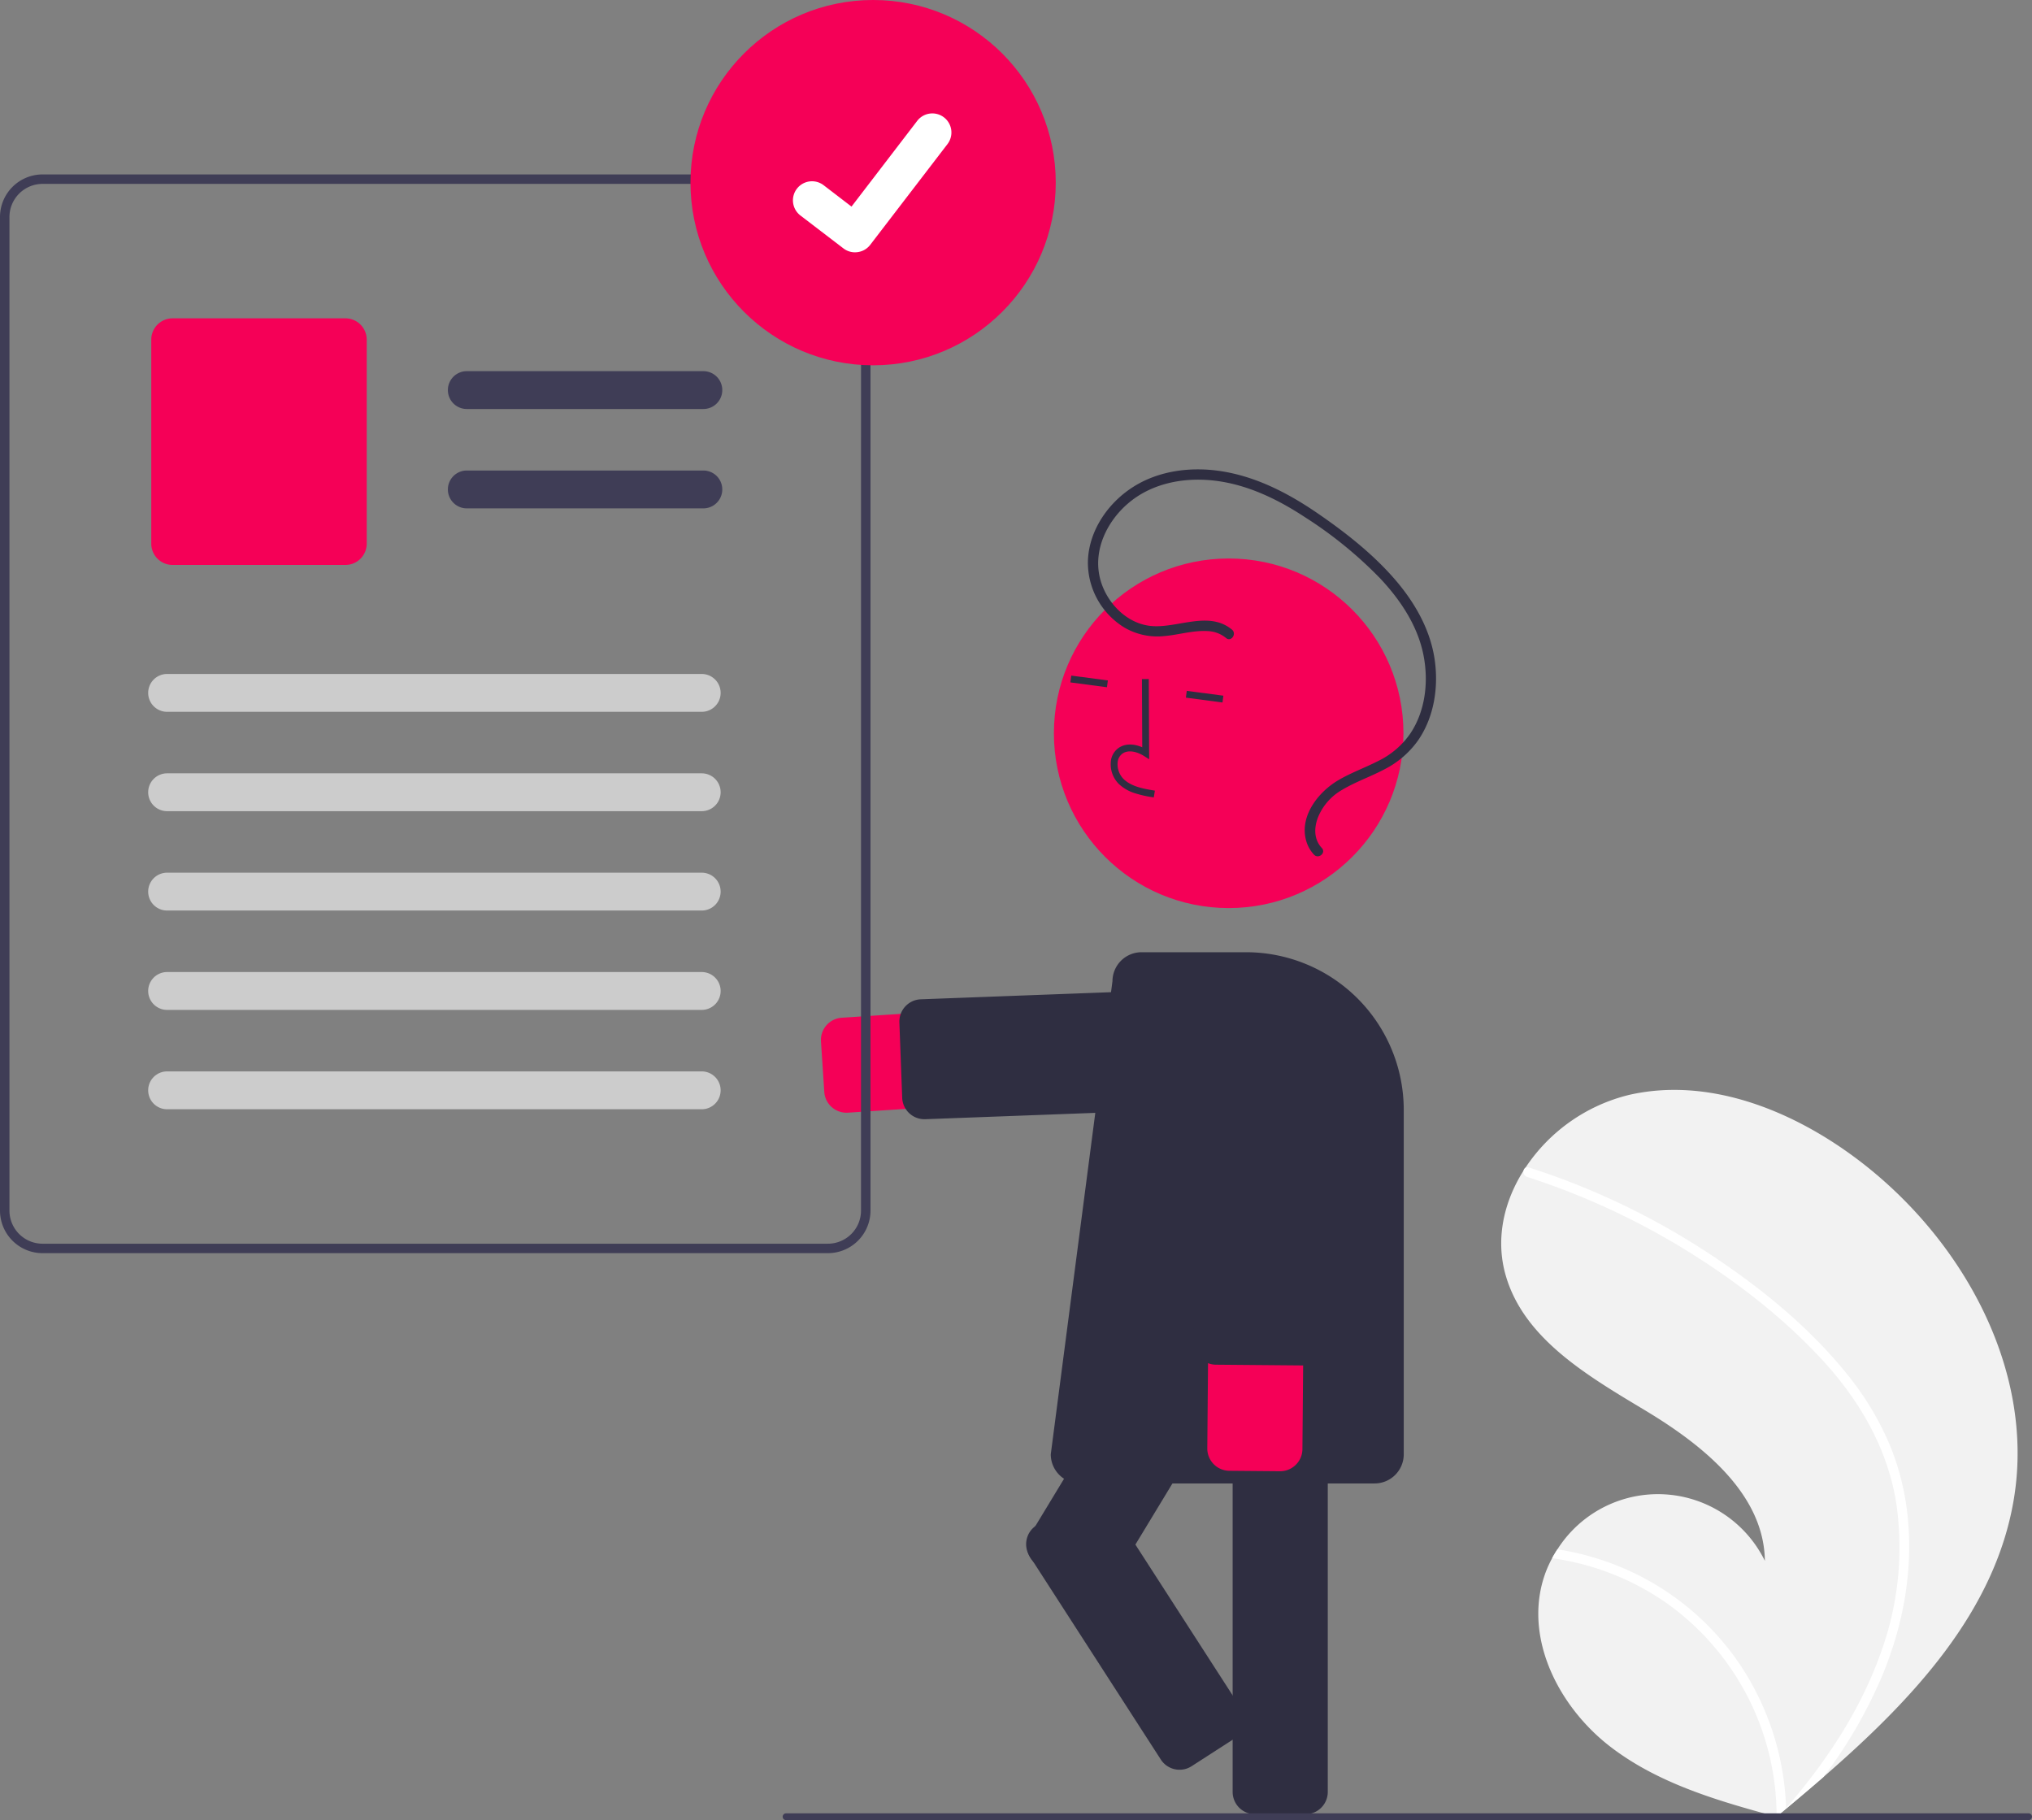 <svg xmlns="http://www.w3.org/2000/svg" data-name="Layer 1" width="601.798" height="539" viewBox="0 0 601.798 539" xmlns:xlink="http://www.w3.org/1999/xlink"><rect x="0" y="0" width="601.798" height="539" fill="#808080" stroke="none"/><path d="M895.568,624.143c-5.474,33.682-30.138,59.763-56.395,82.555q-5.499,4.774-11.025,9.363c-.026.015-.05.044-.076.059-.177.146-.355.293-.519.439-.76.63-1.521,1.261-2.275,1.884l.473.148,1.474.453c-.506-.139-1.005-.271-1.511-.41-.151-.043-.308-.079-.458-.122-17.409-4.703-35.172-9.863-49.404-20.88-14.765-11.442-24.934-30.949-19.841-48.922a32.912,32.912,0,0,1,2.775-6.776c.48-.899,1.009-1.768,1.566-2.626a35.277,35.277,0,0,1,61.435,3.418c-.248-19.804-18.337-34.245-35.304-44.465-16.972-10.214-36.189-21.248-41.525-40.331-2.975-10.617-.472-21.552,5.369-30.791.181-.281.363-.562.551-.837a51.483,51.483,0,0,1,30.737-21.572c23.503-5.332,48.135,4.489,67.413,18.96C880.055,546.972,901.79,585.847,895.568,624.143Z" transform="translate(-299.101 -180.5)" fill="#f2f2f2"/><path d="M845.717,586.935a87.518,87.518,0,0,1,13.168,21.71,75.993,75.993,0,0,1,5.285,21.971c1.428,15.501-1.513,31.17-7.377,45.515A140.132,140.132,0,0,1,839.173,706.698q-5.499,4.774-11.025,9.363c-.026.015-.05.044-.076.059-.177.146-.355.293-.519.439-.76.63-1.521,1.261-2.275,1.884l.473.148,1.474.453c-.506-.139-1.005-.271-1.511-.41-.151-.043-.308-.079-.458-.122a77.462,77.462,0,0,0-32.564-63.265,78.126,78.126,0,0,0-33.906-13.313c.48-.899,1.009-1.768,1.566-2.626a81.002,81.002,0,0,1,13.878,3.429,79.369,79.369,0,0,1,39.756,30.072,81.146,81.146,0,0,1,14.082,43.157c.608-.7,1.215-1.414,1.803-2.119,11.205-13.279,20.79-28.128,26.503-44.622a90.58,90.58,0,0,0,4.307-43.682c-2.55-15.999-10.742-30.118-21.571-41.965-11.599-12.678-25.526-23.455-40.101-32.49a215.444,215.444,0,0,0-47.671-22.069,1.549,1.549,0,0,1-1.011-1.881,1.318,1.318,0,0,1,.551-.837,1.147,1.147,0,0,1,.994-.077c2.066.666,4.12,1.346,6.163,2.068a217.889,217.889,0,0,1,48.237,24.115C820.775,562.043,834.7,573.37,845.717,586.935Z" transform="translate(-299.101 -180.5)" fill="#fff"/><path d="M549.794,510.018a6.597,6.597,0,0,1-6.573-6.166l-.979-14.948a6.597,6.597,0,0,1,6.152-7.014l117.111-7.67a14.087,14.087,0,1,1,1.841,28.115l-117.111,7.669Q550.014,510.018,549.794,510.018Z" transform="translate(-299.101 -180.5)" fill="#f50057"/><path d="M572.886,511.946a6.606,6.606,0,0,1-6.59-6.351l-.835-22.327a6.597,6.597,0,0,1,6.346-6.838l96.304-3.599a6.597,6.597,0,0,1,6.839,6.346l.835,22.327a6.597,6.597,0,0,1-6.346,6.838l-96.304,3.599C573.052,511.944,572.969,511.946,572.886,511.946Z" transform="translate(-299.101 -180.5)" fill="#2f2e41"/><path d="M685.739,717.756H670.759a6.605,6.605,0,0,1-6.597-6.597V586.307a6.605,6.605,0,0,1,6.597-6.597H685.739a6.605,6.605,0,0,1,6.597,6.597V711.159A6.605,6.605,0,0,1,685.739,717.756Z" transform="translate(-299.101 -180.5)" fill="#2f2e41"/><path d="M619.248,651.761l-12.81-7.765a6.605,6.605,0,0,1-2.222-9.061l64.717-106.77a6.605,6.605,0,0,1,9.061-2.222l12.81,7.765a6.605,6.605,0,0,1,2.222,9.061l-64.717,106.77A6.605,6.605,0,0,1,619.248,651.761Z" transform="translate(-299.101 -180.5)" fill="#2f2e41"/><circle cx="363.886" cy="217.151" r="51.762" fill="#f50057"/><path d="M634.969,415.325a12.276,12.276,0,0,1-4.483-2.631,8.255,8.255,0,0,1-2.413-6.535,5.553,5.553,0,0,1,2.469-4.274c1.851-1.187,4.327-1.191,6.847-.08l-.095-20.207,2.03-.01.112,23.756-1.564-.984c-1.814-1.139-4.404-1.941-6.234-.766a3.566,3.566,0,0,0-1.544,2.76,6.238,6.238,0,0,0,1.794,4.873c2.241,2.141,5.512,2.811,9.241,3.409l-.322,2.004A33.456,33.456,0,0,1,634.969,415.325Z" transform="translate(-299.101 -180.5)" fill="#2f2e41"/><rect x="620.641" y="376.831" width="2.03" height="10.933" transform="translate(-137.844 768.048) rotate(-82.477)" fill="#2f2e41"/><rect x="654.852" y="381.348" width="2.03" height="10.933" transform="translate(-112.59 805.89) rotate(-82.477)" fill="#2f2e41"/><path d="M706.209,619.805H618.924a8.637,8.637,0,0,1-8.627-8.627l18.273-140.127a8.617,8.617,0,0,1,8.623-8.562h30.976a46.72,46.72,0,0,1,46.667,46.667V611.178A8.637,8.637,0,0,1,706.209,619.805Z" transform="translate(-299.101 -180.5)" fill="#2f2e41"/><path d="M684.229,612.335a6.608,6.608,0,0,1-6.057,3.854l-14.98-.13a6.597,6.597,0,0,1-6.539-6.654l1.018-117.358a14.087,14.087,0,1,1,28.173.244l-1.017,117.358A6.56,6.56,0,0,1,684.229,612.335Z" transform="translate(-299.101 -180.5)" fill="#f50057"/><path d="M690.847,581.005a6.607,6.607,0,0,1-6.057,3.854l-25.586-.222a6.605,6.605,0,0,1-6.539-6.654l.836-96.368a6.597,6.597,0,0,1,6.654-6.54l25.586.222a6.597,6.597,0,0,1,6.539,6.654l-.835,96.368A6.568,6.568,0,0,1,690.847,581.005Z" transform="translate(-299.101 -180.5)" fill="#2f2e41"/><path d="M663.955,366.951c-6.92-5.726-16.169-.31-23.994-1.079-7.486-.735-13.512-7.324-15.154-14.413-1.916-8.271,2.237-16.673,8.492-21.972,6.851-5.803,16.049-7.607,24.814-6.724,10.046,1.012,19.302,5.51,27.635,11.005a123.671,123.671,0,0,1,22.108,18.024c5.958,6.335,11.049,13.923,12.793,22.567,1.585,7.855.655,16.61-3.878,23.376a24.567,24.567,0,0,1-9.464,8.103c-3.958,2.038-8.194,3.521-12.022,5.813-5.789,3.465-11.346,10.528-9.375,17.731a9.939,9.939,0,0,0,2.34,4.209c1.337,1.429,3.663-.537,2.322-1.97-2.355-2.516-2.329-5.933-1.158-9.013a16.515,16.515,0,0,1,7.187-8.211c4.008-2.394,8.454-3.909,12.567-6.098a27.426,27.426,0,0,0,9.899-8.526c4.839-7.002,6.155-16.02,4.87-24.314-1.391-8.976-6.17-17.066-12.096-23.809-6.45-7.338-14.318-13.504-22.341-19.025-8.609-5.924-18.091-10.89-28.51-12.554-9.032-1.442-18.769-.264-26.547,4.791-7.26,4.718-12.744,12.702-13.138,21.513a22.568,22.568,0,0,0,10.914,20.036,19.386,19.386,0,0,0,11.629,2.462c4.319-.359,8.623-1.765,12.982-1.48a9.074,9.074,0,0,1,5.387,2.058c1.512,1.251,3.238-1.26,1.738-2.501Z" transform="translate(-299.101 -180.5)" fill="#2f2e41"/><path d="M603.09,636.738q.028-.172.065-.343a6.552,6.552,0,0,1,2.873-4.152l12.588-8.12a6.605,6.605,0,0,1,9.12,1.968l38.833,60.206a6.598,6.598,0,0,1-1.968,9.12l-12.589,8.12a6.605,6.605,0,0,1-9.12-1.968l-38.833-60.206A6.55,6.55,0,0,1,603.09,636.738Z" transform="translate(-299.101 -180.5)" fill="#2f2e41"/><path id="a8ac6166-3ec4-44bd-a940-12ae5b8b67a0-4640" data-name="Path 336" d="M555.944,239.95a12.742,12.742,0,0,0-11.652-7.796h-232.583a12.615,12.615,0,0,0-12.608,12.608V539.001a12.615,12.615,0,0,0,12.608,12.608H544.3a12.625,12.625,0,0,0,12.608-12.608V244.761a12.382,12.382,0,0,0-.956-4.812ZM554.1,539.001a9.82,9.82,0,0,1-9.808,9.808H311.709a9.81,9.81,0,0,1-9.808-9.806V244.763a9.821,9.821,0,0,1,9.808-9.808H544.3a9.857,9.857,0,0,1,9.104,6.17,10.872,10.872,0,0,1,.369,1.107,9.725,9.725,0,0,1,.335,2.532Z" transform="translate(-299.101 -180.5)" fill="#3f3d56"/><path id="a2e3fa0b-f178-421f-a74c-d97ebf543334-4641" data-name="Path 337" d="M507.407,301.623H437.35a5.605,5.605,0,1,1,0-11.21h70.057a5.605,5.605,0,1,1,0,11.21Z" transform="translate(-299.101 -180.5)" fill="#3f3d56"/><path id="b8b248e7-1a59-4f26-9a1f-f08ba006a4a5-4642" data-name="Path 338" d="M507.407,331.047H437.35a5.605,5.605,0,1,1,0-11.21h70.057a5.605,5.605,0,1,1,0,11.21Z" transform="translate(-299.101 -180.5)" fill="#3f3d56"/><path id="bda578db-f3c3-41a7-b056-20e03a5846b5-4643" data-name="Path 339" d="M401.404,347.801H350.206a6.312,6.312,0,0,1-6.306-6.306V281.078a6.312,6.312,0,0,1,6.306-6.306h51.198a6.312,6.312,0,0,1,6.306,6.306v60.417A6.312,6.312,0,0,1,401.404,347.801Z" transform="translate(-299.101 -180.5)" fill="#f50057"/><path id="f14e980f-453d-4106-8f6f-6df09975b283-4644" data-name="Path 340" d="M506.921,391.296H348.592a5.605,5.605,0,0,1,0-11.21H506.921a5.605,5.605,0,1,1,0,11.21Z" transform="translate(-299.101 -180.5)" fill="#ccc"/><path id="a41c7d3f-1ab8-4fa8-8fe0-c7e1addd1852-4645" data-name="Path 341" d="M506.921,420.72H348.592a5.605,5.605,0,0,1,0-11.21H506.921a5.605,5.605,0,1,1,0,11.21Z" transform="translate(-299.101 -180.5)" fill="#ccc"/><path id="edc5b707-0197-4423-9b0e-a0519931be3d-4646" data-name="Path 342" d="M506.921,450.144H348.592a5.605,5.605,0,0,1,0-11.21H506.921a5.605,5.605,0,1,1,0,11.21Z" transform="translate(-299.101 -180.5)" fill="#ccc"/><path id="fb042130-6ee2-42a1-966d-03aff1c9a355-4647" data-name="Path 343" d="M506.921,479.568H348.592a5.605,5.605,0,0,1,0-11.21H506.921a5.605,5.605,0,1,1,0,11.21Z" transform="translate(-299.101 -180.5)" fill="#ccc"/><path id="be06b282-4586-4a92-87f7-3b8195752fb5-4648" data-name="Path 344" d="M506.921,508.992H348.592a5.605,5.605,0,0,1,0-11.21H506.921a5.605,5.605,0,1,1,0,11.21Z" transform="translate(-299.101 -180.5)" fill="#ccc"/><circle id="b1bf23b1-fd72-4a0f-8358-88f260cf5936" data-name="Ellipse 44" cx="258.582" cy="54.09" r="54.09" fill="#f50057"/><path id="a3de7fb3-a6ab-4159-b608-3b82343f6a5d-4649" data-name="Path 395" d="M552.323,255.223a5.61,5.61,0,0,1-3.375-1.122l-.06-.045-12.712-9.724a5.649,5.649,0,1,1,6.874-8.966l8.234,6.314L570.74,216.297a5.647,5.647,0,0,1,7.917-1.046l.002.001-.121.168.124-.168a5.653,5.653,0,0,1,1.044,7.918l-22.885,29.843a5.65,5.65,0,0,1-4.493,2.203Z" transform="translate(-299.101 -180.5)" fill="#fff"/><path d="M899.899,719.5h-368a1,1,0,0,1,0-2h368a1,1,0,1,1,0,2Z" transform="translate(-299.101 -180.5)" fill="#3f3d56"/></svg>